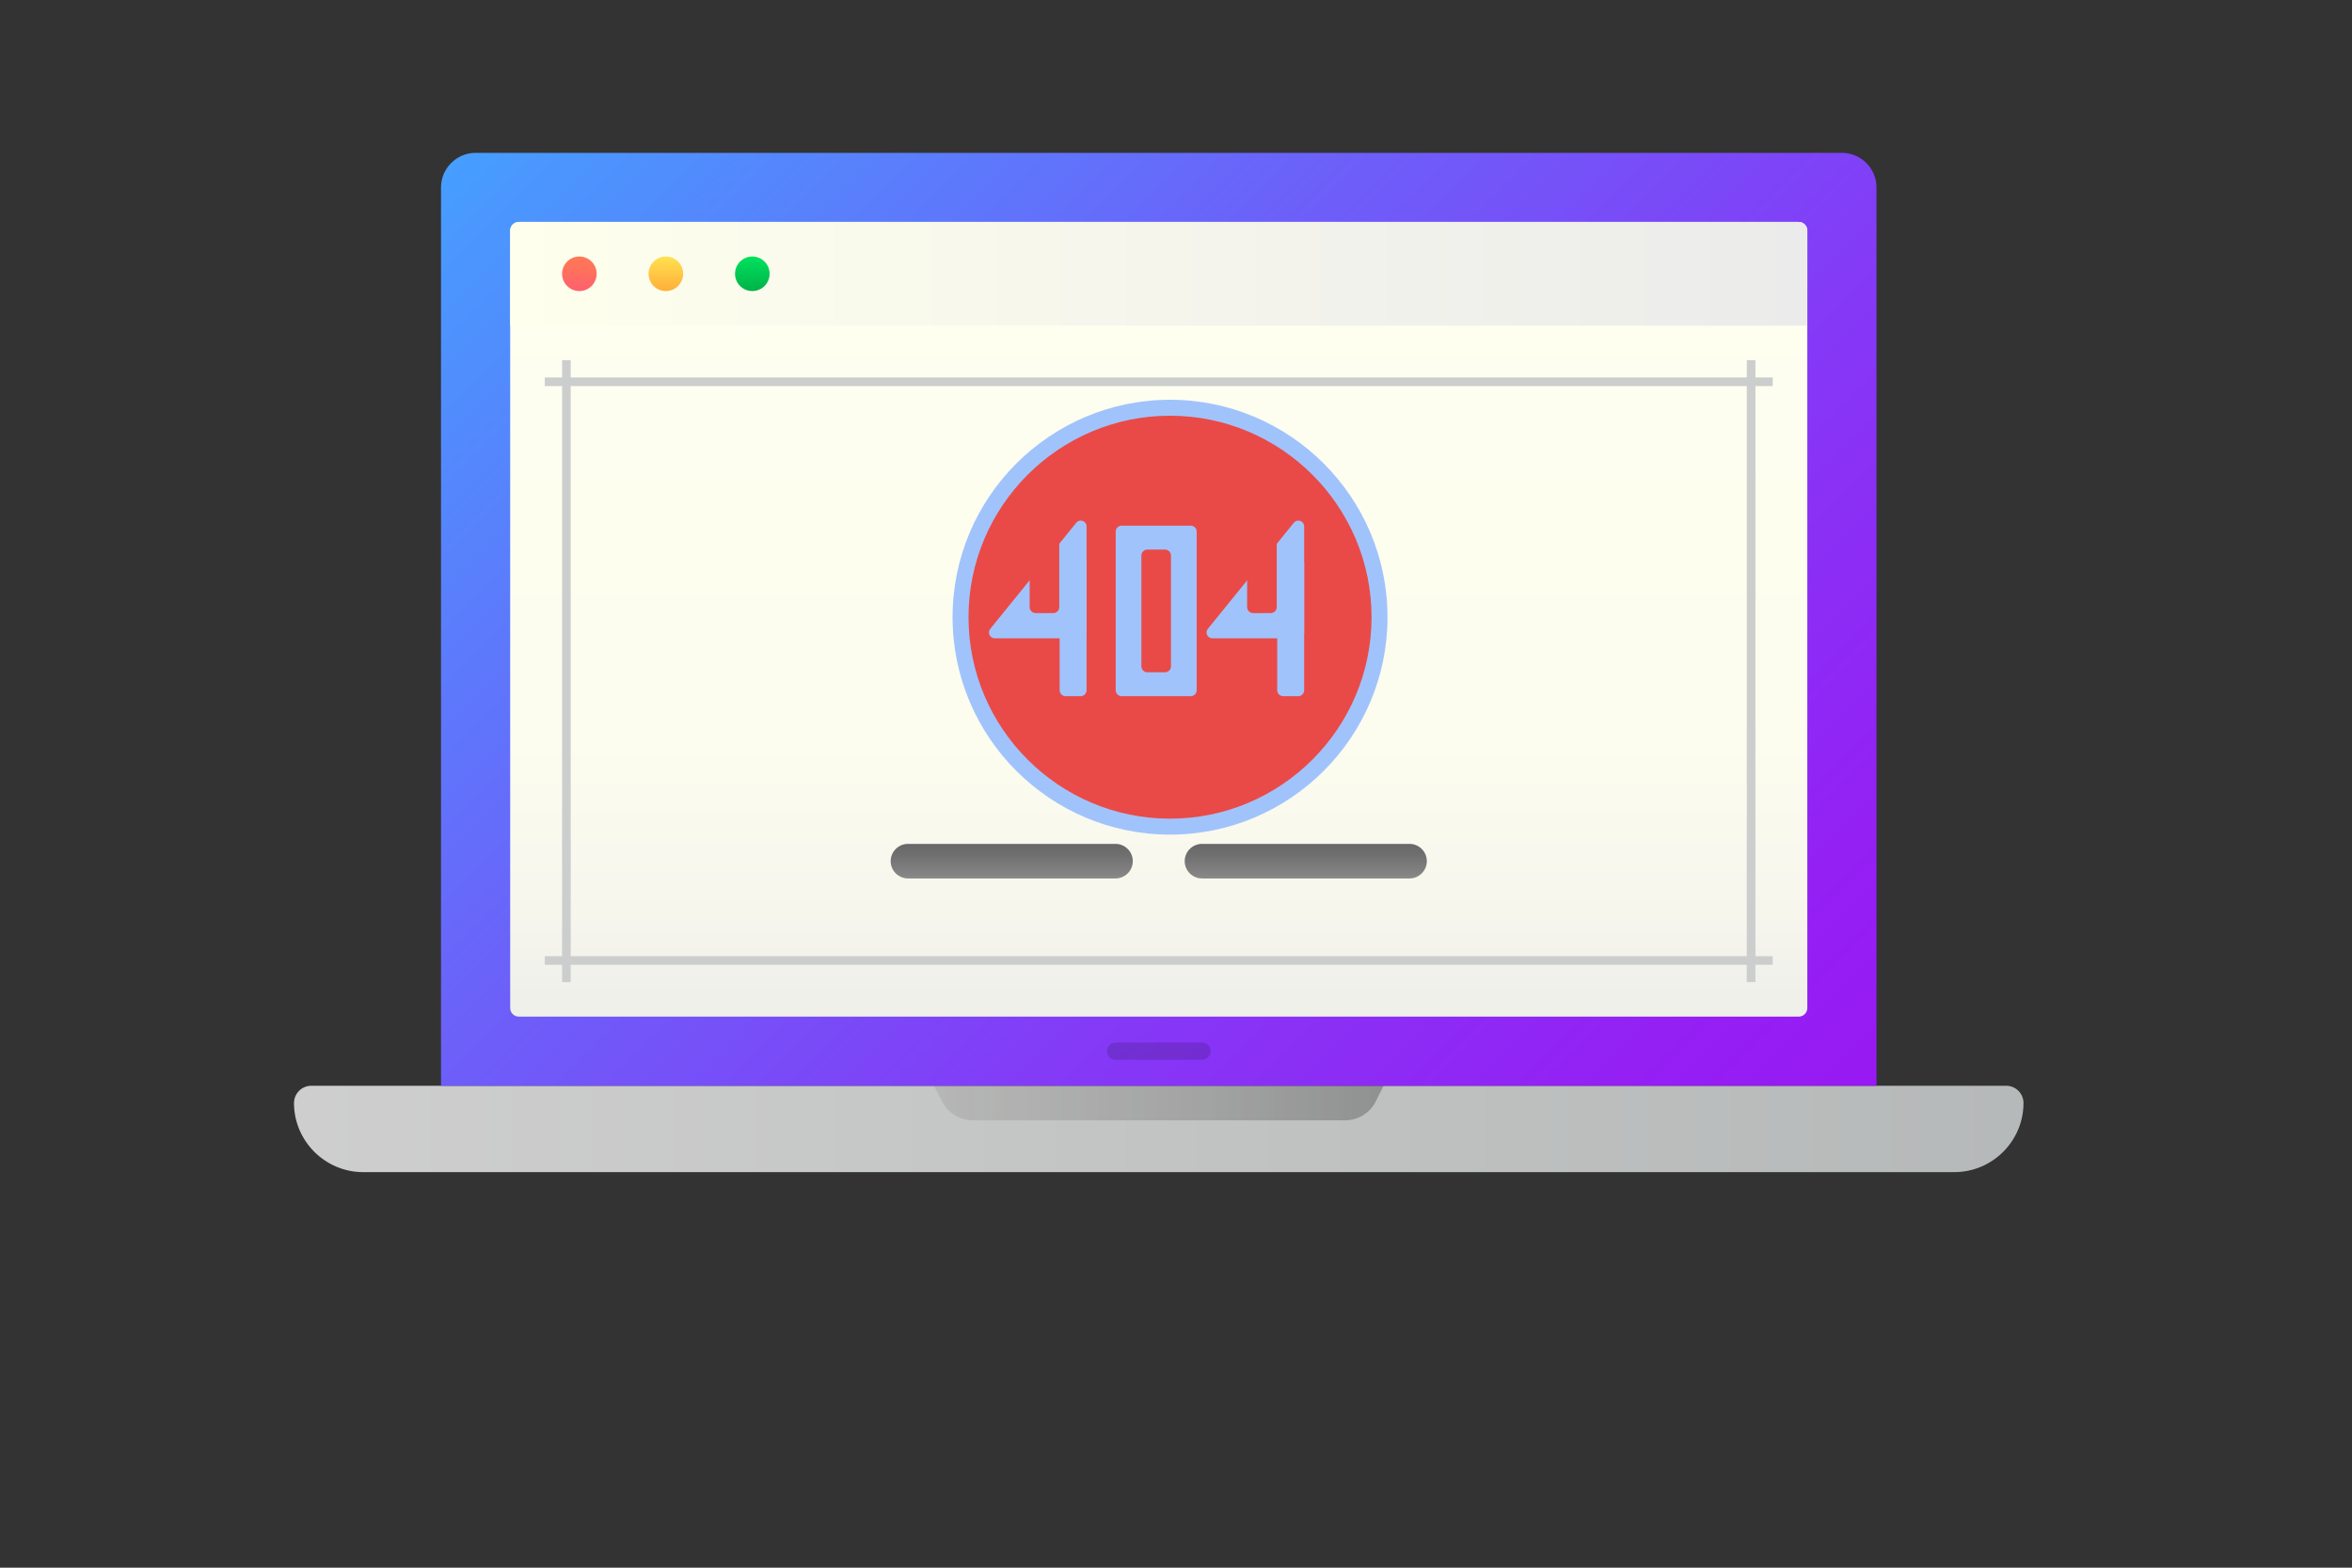 <?xml version="1.0" encoding="iso-8859-1" ?>
<svg version="1.1" xmlns="http://www.w3.org/2000/svg" xmlns:xlink="http://www.w3.org/1999/xlink" 
    viewBox="0 0 600 400" width="600" height="400">
    
    
    <rect x="0" y="0" width="600" height="400" fill="#333333" stroke="none"/>
    
    
    <!-- ITEM 0 -->
    <g>
        <defs>
            <clipPath id="clip-path-id-viewbox-item-0">
                <rect x="0.0" y="0.0" width="400.0" height="236.0"/>
            </clipPath>
        </defs>
        <g transform="translate(75.0 39.0) rotate(0.0 220.5 130.0) scale(1.103 1.102)">
            <g clip-path="url(#clip-path-id-viewbox-item-0)" transform="translate(-0.0 -0.0)">
                

<g>
	
		<linearGradient id="SVGID_1_-i0" gradientUnits="userSpaceOnUse" x1="398" y1="-118" x2="3.313" y2="-118" gradientTransform="matrix(1 0 0 -1 0 108)">
		<stop offset="0" style="stop-color:#B6B9B9"></stop>
		<stop offset="1" style="stop-color:#CECECE"></stop>
	</linearGradient>
	<path d="M384,236H16c-8.8,0-16-7.2-16-16l0,0c0-2.2,1.8-4,4-4h392c2.2,0,4,1.8,4,4l0,0C400,228.8,392.8,236,384,236z" style="fill:url(#SVGID_1_-i0);"></path>
	
		<linearGradient id="SVGID_2_-i0" gradientUnits="userSpaceOnUse" x1="61.828" y1="135.828" x2="343.26" y2="-145.603" gradientTransform="matrix(1 0 0 -1 0 108)">
		<stop offset="0" style="stop-color:#45A0FF"></stop>
		<stop offset="5.160000e-02" style="stop-color:#4B96FE"></stop>
		<stop offset="0.371" style="stop-color:#6C60F9"></stop>
		<stop offset="0.647" style="stop-color:#8538F6"></stop>
		<stop offset="0.866" style="stop-color:#9420F4"></stop>
		<stop offset="1" style="stop-color:#9917F3"></stop>
	</linearGradient>
	<path d="M358,0H42c-4.4,0-8,3.6-8,8v208h332V8C366,3.6,362.4,0,358,0z" style="fill:url(#SVGID_2_-i0);"></path>
	
		<linearGradient id="SVGID_3_-i0" gradientUnits="userSpaceOnUse" x1="200" y1="88" x2="200" y2="-87.078" gradientTransform="matrix(1 0 0 -1 0 108)">
		<stop offset="0" style="stop-color:#FFFFF0"></stop>
		<stop offset="0.626" style="stop-color:#FDFDEF"></stop>
		<stop offset="0.892" style="stop-color:#F6F6ED"></stop>
		<stop offset="1" style="stop-color:#F0F0EB"></stop>
	</linearGradient>
	<path d="M350,198c0,1.1-0.9,2-2,2H52c-1.1,0-2-0.9-2-2V18c0-1.1,0.9-2,2-2h296c1.1,0,2,0.9,2,2V198z" style="fill:url(#SVGID_3_-i0);"></path>
	
		<linearGradient id="SVGID_4_-i0" gradientUnits="userSpaceOnUse" x1="50" y1="80" x2="350" y2="80" gradientTransform="matrix(1 0 0 -1 0 108)">
		<stop offset="0" style="stop-color:#FFFFED"></stop>
		<stop offset="1" style="stop-color:#EBEBEB"></stop>
	</linearGradient>
	<path d="M350,40H50V18c0-1.1,0.9-2,2-2h296c1.1,0,2,0.9,2,2V40z" style="fill:url(#SVGID_4_-i0);"></path>
	<path d="M212,208c0,1.1-0.9,2-2,2h-20c-1.1,0-2-0.9-2-2l0,0c0-1.1,0.9-2,2-2h20C211.1,206,212,206.9,212,208L212,208z" style="opacity:0.15;enable-background:new    ;"></path>
	
		<linearGradient id="SVGID_5_-i0" gradientUnits="userSpaceOnUse" x1="148" y1="-112" x2="252" y2="-112" gradientTransform="matrix(1 0 0 -1 0 108)">
		<stop offset="0" style="stop-color:#302926;stop-opacity:0.1"></stop>
		<stop offset="0.284" style="stop-color:#2C2523;stop-opacity:0.143"></stop>
		<stop offset="0.579" style="stop-color:#1F1B19;stop-opacity:0.187"></stop>
		<stop offset="0.877" style="stop-color:#0B0909;stop-opacity:0.232"></stop>
		<stop offset="1" style="stop-color:#000000;stop-opacity:0.25"></stop>
	</linearGradient>
	<path d="M243.1,224h-86.1c-3,0-5.8-1.7-7.1-4.4L148,216h104l-1.8,3.6C248.9,222.3,246.1,224,243.1,224z" style="fill:url(#SVGID_5_-i0);"></path>
	
		<linearGradient id="SVGID_6_-i0" gradientUnits="userSpaceOnUse" x1="166" y1="-60.25" x2="166" y2="-51.492" gradientTransform="matrix(1 0 0 -1 0 108)">
		<stop offset="0" style="stop-color:#8B8B8B"></stop>
		<stop offset="7.730000e-02" style="stop-color:#878787"></stop>
		<stop offset="0.649" style="stop-color:#6F6F6F"></stop>
		<stop offset="1" style="stop-color:#666666"></stop>
	</linearGradient>
	<path d="M194,164c0,2.2-1.8,4-4,4h-48c-2.2,0-4-1.8-4-4l0,0c0-2.2,1.8-4,4-4h48C192.2,160,194,161.8,194,164L194,164z" style="fill:url(#SVGID_6_-i0);"></path>
	
		<linearGradient id="SVGID_7_-i0" gradientUnits="userSpaceOnUse" x1="234" y1="-60.25" x2="234" y2="-51.492" gradientTransform="matrix(1 0 0 -1 0 108)">
		<stop offset="0" style="stop-color:#8B8B8B"></stop>
		<stop offset="7.730000e-02" style="stop-color:#878787"></stop>
		<stop offset="0.649" style="stop-color:#6F6F6F"></stop>
		<stop offset="1" style="stop-color:#666666"></stop>
	</linearGradient>
	<path d="M262,164c0,2.2-1.8,4-4,4h-48c-2.2,0-4-1.8-4-4l0,0c0-2.2,1.8-4,4-4h48C260.2,160,262,161.8,262,164L262,164z" style="fill:url(#SVGID_7_-i0);"></path>
	
		<linearGradient id="SVGID_8_-i0" gradientUnits="userSpaceOnUse" x1="66" y1="84.25" x2="66" y2="75.996" gradientTransform="matrix(1 0 0 -1 0 108)">
		<stop offset="0" style="stop-color:#FF7955"></stop>
		<stop offset="0.456" style="stop-color:#FF705E"></stop>
		<stop offset="1" style="stop-color:#FF5F6F"></stop>
	</linearGradient>
	<circle cx="66" cy="28" r="4" style="fill:url(#SVGID_8_-i0);"></circle>
	
		<linearGradient id="SVGID_9_-i0" gradientUnits="userSpaceOnUse" x1="86" y1="84.625" x2="86" y2="75.872" gradientTransform="matrix(1 0 0 -1 0 108)">
		<stop offset="0" style="stop-color:#FFE552"></stop>
		<stop offset="1" style="stop-color:#FFAE39"></stop>
	</linearGradient>
	<circle cx="86" cy="28" r="4" style="fill:url(#SVGID_9_-i0);"></circle>
	
		<linearGradient id="SVGID_10_-i0" gradientUnits="userSpaceOnUse" x1="106" y1="84.125" x2="106" y2="75.998" gradientTransform="matrix(1 0 0 -1 0 108)">
		<stop offset="0" style="stop-color:#00E35E"></stop>
		<stop offset="1" style="stop-color:#00B248"></stop>
	</linearGradient>
	<circle cx="106" cy="28" r="4" style="fill:url(#SVGID_10_-i0);"></circle>
	<path d="M338,54h4v-2h-4v-4h-2v4h-42v2h42v132H64V54h237v-2H64v-4h-2v4h-4v2h4v132h-4v2h4v4h2v-4h272v4h2v-4h4v-2h-4   V54z" style="fill:#CCCECE;"></path>
</g>

            </g>
        </g>
    </g>
    
    <!-- ITEM 1 -->
    <g>
        <defs>
            <clipPath id="clip-path-id-viewbox-item-1">
                <rect x="0.0" y="0.0" width="282.066" height="38.736"/>
            </clipPath>
        </defs>
        <g transform="translate(10.0 322.0) rotate(0.0 294.5 18.0) scale(2.088 0.929)">
            <g clip-path="url(#clip-path-id-viewbox-item-1)" transform="translate(-0.0 -0.0)">
                <path fill="black" stroke="black" d="M15.45 69.77L15.45 69.77Q15.45 73.46 13.58 75.57Q11.72 77.68 8.40 77.68L8.40 77.68Q5.00 77.68 3.16 75.61Q1.31 73.53 1.31 69.75L1.31 69.75Q1.31 66.00 3.16 63.93Q5.01 61.87 8.42 61.87L8.42 61.87Q11.73 61.87 13.59 63.97Q15.45 66.07 15.45 69.77ZM3.20 69.77L3.20 69.77Q3.20 72.89 4.53 74.50Q5.86 76.12 8.40 76.12L8.40 76.12Q10.95 76.12 12.25 74.51Q13.56 72.90 13.56 69.77L13.56 69.77Q13.56 66.67 12.26 65.07Q10.96 63.47 8.42 63.47L8.42 63.47Q5.86 63.47 4.53 65.08Q3.20 66.69 3.20 69.77ZM28.55 71.70L28.55 71.70Q28.55 74.52 27.13 76.10Q25.71 77.68 23.21 77.68L23.21 77.68Q21.67 77.68 20.47 76.96Q19.27 76.23 18.62 74.88Q17.97 73.52 17.97 71.70L17.97 71.70Q17.97 68.89 19.38 67.32Q20.78 65.75 23.29 65.75L23.29 65.75Q25.70 65.75 27.13 67.35Q28.55 68.96 28.55 71.70ZM19.78 71.70L19.78 71.70Q19.78 73.91 20.66 75.07Q21.54 76.22 23.25 76.22L23.25 76.22Q24.97 76.22 25.85 75.07Q26.74 73.92 26.74 71.70L26.74 71.70Q26.74 69.51 25.85 68.37Q24.97 67.23 23.23 67.23L23.23 67.23Q21.52 67.23 20.65 68.35Q19.78 69.48 19.78 71.70ZM36.97 77.68L36.97 77.68Q35.84 77.68 34.91 77.27Q33.98 76.85 33.35 75.99L33.35 75.99L33.23 75.99Q33.35 77.00 33.35 77.90L33.35 77.90L33.35 82.64L31.61 82.64L31.61 65.96L33.03 65.96L33.27 67.53L33.35 67.53Q34.02 66.59 34.92 66.17Q35.81 65.75 36.97 65.75L36.97 65.75Q39.26 65.75 40.50 67.31Q41.75 68.88 41.75 71.70L41.75 71.70Q41.75 74.54 40.48 76.11Q39.22 77.68 36.97 77.68ZM36.71 67.23L36.71 67.23Q34.95 67.23 34.16 68.20Q33.37 69.18 33.35 71.31L33.35 71.31L33.35 71.70Q33.35 74.13 34.16 75.18Q34.97 76.22 36.76 76.22L36.76 76.22Q38.25 76.22 39.09 75.01Q39.94 73.80 39.94 71.68L39.94 71.68Q39.94 69.53 39.09 68.38Q38.25 67.23 36.71 67.23ZM52.22 74.33L52.22 74.33Q52.22 75.94 51.03 76.81Q49.83 77.68 47.66 77.68L47.66 77.68Q45.37 77.68 44.09 76.96L44.09 76.96L44.09 75.34Q44.92 75.76 45.87 76.00Q46.82 76.24 47.71 76.24L47.71 76.24Q49.07 76.24 49.81 75.81Q50.54 75.37 50.54 74.48L50.54 74.48Q50.54 73.80 49.96 73.33Q49.38 72.85 47.68 72.20L47.68 72.20Q46.08 71.60 45.40 71.15Q44.72 70.70 44.39 70.14Q44.06 69.57 44.06 68.78L44.06 68.78Q44.06 67.37 45.20 66.56Q46.35 65.75 48.35 65.75L48.35 65.75Q50.21 65.75 51.98 66.50L51.98 66.50L51.36 67.92Q49.63 67.21 48.22 67.21L48.22 67.21Q46.98 67.21 46.35 67.59Q45.72 67.98 45.72 68.67L45.72 68.67Q45.72 69.13 45.96 69.45Q46.19 69.78 46.72 70.07Q47.24 70.37 48.74 70.93L48.74 70.93Q50.78 71.67 51.50 72.43Q52.22 73.18 52.22 74.33ZM54.98 74.97L56.89 74.97L57.05 75.21Q56.77 76.26 56.26 77.66Q55.74 79.05 55.19 80.25L55.19 80.25L53.87 80.25Q54.16 79.15 54.50 77.55Q54.84 75.94 54.98 74.97L54.98 74.97ZM77.40 77.47L75.33 77.47L73.22 70.72Q73.02 70.10 72.47 67.90L72.47 67.90L72.39 67.90Q71.97 69.74 71.65 70.74L71.65 70.74L69.48 77.47L67.46 77.47L64.32 65.96L66.15 65.96Q67.26 70.30 67.84 72.56Q68.43 74.83 68.51 75.62L68.51 75.62L68.60 75.62Q68.71 75.02 68.97 74.07Q69.23 73.12 69.41 72.56L69.41 72.56L71.53 65.96L73.42 65.96L75.48 72.56Q76.07 74.37 76.28 75.60L76.28 75.60L76.36 75.60Q76.40 75.22 76.59 74.44Q76.77 73.65 78.78 65.96L78.78 65.96L80.58 65.96L77.40 77.47ZM87.53 77.68L87.53 77.68Q84.98 77.68 83.50 76.13Q82.02 74.57 82.02 71.81L82.02 71.81Q82.02 69.02 83.40 67.38Q84.77 65.75 87.08 65.75L87.08 65.75Q89.24 65.75 90.50 67.17Q91.76 68.59 91.76 70.93L91.76 70.93L91.76 72.03L83.83 72.03Q83.88 74.06 84.86 75.11Q85.83 76.16 87.59 76.16L87.59 76.16Q89.45 76.16 91.27 75.38L91.27 75.38L91.27 76.94Q90.35 77.34 89.52 77.51Q88.70 77.68 87.53 77.68ZM87.06 67.21L87.06 67.21Q85.67 67.21 84.85 68.11Q84.02 69.01 83.87 70.61L83.87 70.61L89.89 70.61Q89.89 68.96 89.16 68.08Q88.42 67.21 87.06 67.21ZM104.93 77.68L104.93 77.68Q102.43 77.68 101.06 76.14Q99.69 74.60 99.69 71.79L99.69 71.79Q99.69 68.90 101.08 67.32Q102.47 65.75 105.05 65.75L105.05 65.75Q105.88 65.75 106.71 65.92Q107.54 66.10 108.01 66.34L108.01 66.34L107.47 67.83Q106.90 67.59 106.21 67.44Q105.53 67.29 105.00 67.29L105.00 67.29Q101.49 67.29 101.49 71.77L101.49 71.77Q101.49 73.89 102.35 75.02Q103.21 76.16 104.89 76.16L104.89 76.16Q106.33 76.16 107.84 75.54L107.84 75.54L107.84 77.08Q106.69 77.68 104.93 77.68ZM120.51 71.70L120.51 71.70Q120.51 74.52 119.10 76.10Q117.68 77.68 115.18 77.68L115.18 77.68Q113.63 77.68 112.43 76.96Q111.24 76.23 110.58 74.88Q109.93 73.52 109.93 71.70L109.93 71.70Q109.93 68.89 111.34 67.32Q112.75 65.75 115.25 65.75L115.25 65.75Q117.67 65.75 119.09 67.35Q120.51 68.96 120.51 71.70ZM111.74 71.70L111.74 71.70Q111.74 73.91 112.62 75.07Q113.51 76.22 115.22 76.22L115.22 76.22Q116.93 76.22 117.82 75.07Q118.71 73.92 118.71 71.70L118.71 71.70Q118.71 69.51 117.82 68.37Q116.93 67.23 115.20 67.23L115.20 67.23Q113.48 67.23 112.61 68.35Q111.74 69.48 111.74 71.70ZM123.45 65.96L125.21 65.96L125.21 73.43Q125.21 74.83 125.85 75.53Q126.49 76.22 127.86 76.22L127.86 76.22Q129.67 76.22 130.50 75.23Q131.34 74.25 131.34 72.01L131.34 72.01L131.34 65.96L133.08 65.96L133.08 77.47L131.64 77.47L131.39 75.93L131.30 75.93Q130.76 76.78 129.81 77.23Q128.86 77.68 127.64 77.68L127.64 77.68Q125.54 77.68 124.49 76.68Q123.45 75.69 123.45 73.49L123.45 73.49L123.45 65.96ZM138.52 61.12L138.52 77.47L136.78 77.47L136.78 61.12L138.52 61.12ZM150.29 77.47L150.06 75.93L149.97 75.93Q148.76 77.68 146.35 77.68L146.35 77.68Q144.09 77.68 142.84 76.14Q141.58 74.59 141.58 71.75L141.58 71.75Q141.58 68.90 142.84 67.32Q144.10 65.75 146.35 65.75L146.35 65.75Q148.70 65.75 149.95 67.45L149.95 67.45L150.08 67.45L150.01 66.62L149.97 65.81L149.97 61.12L151.71 61.12L151.71 77.47L150.29 77.47ZM146.57 76.22L146.57 76.22Q148.36 76.22 149.16 75.25Q149.97 74.28 149.97 72.11L149.97 72.11L149.97 71.75Q149.97 69.30 149.15 68.25Q148.34 67.21 146.55 67.21L146.55 67.21Q145.02 67.21 144.20 68.40Q143.39 69.59 143.39 71.77L143.39 71.77Q143.39 73.97 144.20 75.10Q145.01 76.22 146.57 76.22ZM165.04 77.47L163.29 77.47L163.29 70.02Q163.29 68.61 162.65 67.92Q162.01 67.23 160.64 67.23L160.64 67.23Q158.84 67.23 158.00 68.20Q157.15 69.18 157.15 71.43L157.15 71.43L157.15 77.47L155.41 77.47L155.41 65.96L156.83 65.96L157.11 67.53L157.20 67.53Q157.73 66.68 158.70 66.21Q159.67 65.75 160.85 65.75L160.85 65.75Q162.93 65.75 163.98 66.75Q165.04 67.75 165.04 69.96L165.04 69.96L165.04 77.47ZM168.17 62.11L170.12 62.11L169.70 67.66L168.60 67.66L168.17 62.11ZM177.10 76.24L177.10 76.24Q177.56 76.24 177.99 76.17Q178.42 76.11 178.67 76.03L178.67 76.03L178.67 77.37Q178.39 77.50 177.84 77.59Q177.29 77.68 176.85 77.68L176.85 77.68Q173.51 77.68 173.51 74.16L173.51 74.16L173.51 67.31L171.86 67.31L171.86 66.47L173.51 65.75L174.24 63.29L175.25 63.29L175.25 65.96L178.59 65.96L178.59 67.31L175.25 67.31L175.25 74.09Q175.25 75.13 175.74 75.69Q176.24 76.24 177.10 76.24ZM191.82 65.75L191.82 65.75Q192.59 65.75 193.20 65.87L193.20 65.87L192.95 67.49Q192.24 67.33 191.69 67.33L191.69 67.33Q190.30 67.33 189.30 68.47Q188.31 69.60 188.31 71.29L188.31 71.29L188.31 77.47L186.57 77.47L186.57 65.96L188.01 65.96L188.21 68.09L188.29 68.09Q188.93 66.96 189.83 66.35Q190.74 65.75 191.82 65.75ZM200.22 77.68L200.22 77.68Q197.66 77.68 196.19 76.13Q194.71 74.57 194.71 71.81L194.71 71.81Q194.71 69.02 196.08 67.38Q197.45 65.75 199.76 65.75L199.76 65.75Q201.93 65.75 203.19 67.17Q204.45 68.59 204.45 70.93L204.45 70.93L204.45 72.03L196.52 72.03Q196.57 74.06 197.54 75.11Q198.51 76.16 200.28 76.16L200.28 76.16Q202.14 76.16 203.96 75.38L203.96 75.38L203.96 76.94Q203.03 77.34 202.21 77.51Q201.38 77.68 200.22 77.68ZM199.74 67.21L199.74 67.21Q198.36 67.21 197.53 68.11Q196.71 69.01 196.56 70.61L196.56 70.61L202.58 70.61Q202.58 68.96 201.84 68.08Q201.11 67.21 199.74 67.21ZM211.14 76.24L211.14 76.24Q211.61 76.24 212.04 76.17Q212.47 76.11 212.72 76.03L212.72 76.03L212.72 77.37Q212.44 77.50 211.88 77.59Q211.33 77.68 210.89 77.68L210.89 77.68Q207.55 77.68 207.55 74.16L207.55 74.16L207.55 67.31L205.90 67.31L205.90 66.47L207.55 65.75L208.29 63.29L209.29 63.29L209.29 65.96L212.64 65.96L212.64 67.31L209.29 67.31L209.29 74.09Q209.29 75.13 209.79 75.69Q210.28 76.24 211.14 76.24ZM220.28 65.75L220.28 65.75Q221.04 65.75 221.65 65.87L221.65 65.87L221.41 67.49Q220.70 67.33 220.15 67.33L220.15 67.33Q218.75 67.33 217.76 68.47Q216.77 69.60 216.77 71.29L216.77 71.29L216.77 77.47L215.02 77.47L215.02 65.96L216.46 65.96L216.66 68.09L216.74 68.09Q217.39 66.96 218.29 66.35Q219.19 65.75 220.28 65.75ZM225.55 65.96L225.55 77.47L223.81 77.47L223.81 65.96L225.55 65.96ZM223.66 62.83L223.66 62.83Q223.66 62.24 223.95 61.96Q224.25 61.68 224.69 61.68L224.69 61.68Q225.11 61.68 225.41 61.96Q225.72 62.25 225.72 62.83L225.72 62.83Q225.72 63.42 225.41 63.71Q225.11 64.00 224.69 64.00L224.69 64.00Q224.25 64.00 223.95 63.71Q223.66 63.42 223.66 62.83ZM234.11 77.68L234.11 77.68Q231.56 77.68 230.08 76.13Q228.61 74.57 228.61 71.81L228.61 71.81Q228.61 69.02 229.98 67.38Q231.35 65.75 233.66 65.75L233.66 65.75Q235.83 65.75 237.09 67.17Q238.35 68.59 238.35 70.93L238.35 70.93L238.35 72.03L230.42 72.03Q230.47 74.06 231.44 75.11Q232.41 76.16 234.18 76.16L234.18 76.16Q236.04 76.16 237.85 75.38L237.85 75.38L237.85 76.94Q236.93 77.34 236.11 77.51Q235.28 77.68 234.11 77.68ZM233.64 67.21L233.64 67.21Q232.25 67.21 231.43 68.11Q230.60 69.01 230.46 70.61L230.46 70.61L236.48 70.61Q236.48 68.96 235.74 68.08Q235.01 67.21 233.64 67.21ZM245.88 77.47L243.84 77.47L239.47 65.96L241.34 65.96L243.82 72.79Q244.66 75.18 244.81 75.90L244.81 75.90L244.90 75.90Q245.01 75.34 245.63 73.59Q246.24 71.84 248.38 65.96L248.38 65.96L250.25 65.96L245.88 77.47ZM256.97 77.68L256.97 77.68Q254.42 77.68 252.94 76.13Q251.46 74.57 251.46 71.81L251.46 71.81Q251.46 69.02 252.83 67.38Q254.21 65.75 256.52 65.75L256.52 65.75Q258.68 65.75 259.94 67.17Q261.20 68.59 261.20 70.93L261.20 70.93L261.20 72.03L253.27 72.03Q253.32 74.06 254.29 75.11Q255.27 76.16 257.03 76.16L257.03 76.16Q258.89 76.16 260.71 75.38L260.71 75.38L260.71 76.94Q259.78 77.34 258.96 77.51Q258.13 77.68 256.97 77.68ZM256.50 67.21L256.50 67.21Q255.11 67.21 254.28 68.11Q253.46 69.01 253.31 70.61L253.31 70.61L259.33 70.61Q259.33 68.96 258.60 68.08Q257.86 67.21 256.50 67.21ZM278.14 77.47L276.85 77.47L276.50 75.83L276.42 75.83Q275.56 76.92 274.70 77.30Q273.84 77.68 272.56 77.68L272.56 77.68Q270.85 77.68 269.88 76.80Q268.91 75.92 268.91 74.29L268.91 74.29Q268.91 70.80 274.49 70.63L274.49 70.63L276.44 70.57L276.44 69.85Q276.44 68.50 275.86 67.85Q275.27 67.21 273.99 67.21L273.99 67.21Q272.55 67.21 270.73 68.09L270.73 68.09L270.20 66.75Q271.05 66.29 272.06 66.03Q273.08 65.77 274.10 65.77L274.10 65.77Q276.16 65.77 277.15 66.68Q278.14 67.59 278.14 69.61L278.14 69.61L278.14 77.47ZM272.91 76.24L272.91 76.24Q274.54 76.24 275.47 75.35Q276.40 74.46 276.40 72.85L276.40 72.85L276.40 71.81L274.65 71.88Q272.57 71.96 271.65 72.53Q270.73 73.10 270.73 74.31L270.73 74.31Q270.73 75.25 271.31 75.75Q271.88 76.24 272.91 76.24ZM291.05 76.24L291.05 76.24Q291.51 76.24 291.94 76.17Q292.37 76.11 292.62 76.03L292.62 76.03L292.62 77.37Q292.34 77.50 291.79 77.59Q291.23 77.68 290.79 77.68L290.79 77.68Q287.45 77.68 287.45 74.16L287.45 74.16L287.45 67.31L285.80 67.31L285.80 66.47L287.45 65.75L288.19 63.29L289.20 63.29L289.20 65.96L292.54 65.96L292.54 67.31L289.20 67.31L289.20 74.09Q289.20 75.13 289.69 75.69Q290.18 76.24 291.05 76.24ZM300.18 65.75L300.18 65.75Q300.94 65.75 301.55 65.87L301.55 65.87L301.31 67.49Q300.60 67.33 300.05 67.33L300.05 67.33Q298.65 67.33 297.66 68.47Q296.67 69.60 296.67 71.29L296.67 71.29L296.67 77.47L294.92 77.47L294.92 65.96L296.36 65.96L296.56 68.09L296.65 68.09Q297.29 66.96 298.19 66.35Q299.09 65.75 300.18 65.75ZM312.08 77.47L310.79 77.47L310.44 75.83L310.36 75.83Q309.50 76.92 308.64 77.30Q307.78 77.68 306.50 77.68L306.50 77.68Q304.79 77.68 303.82 76.80Q302.85 75.92 302.85 74.29L302.85 74.29Q302.85 70.80 308.43 70.63L308.43 70.63L310.38 70.57L310.38 69.85Q310.38 68.50 309.80 67.85Q309.21 67.21 307.93 67.21L307.93 67.21Q306.49 67.21 304.67 68.09L304.67 68.09L304.14 66.75Q304.99 66.29 306.00 66.03Q307.02 65.77 308.04 65.77L308.04 65.77Q310.10 65.77 311.09 66.68Q312.08 67.59 312.08 69.61L312.08 69.61L312.08 77.47ZM306.85 76.24L306.85 76.24Q308.48 76.24 309.41 75.35Q310.34 74.46 310.34 72.85L310.34 72.85L310.34 71.81L308.59 71.88Q306.51 71.96 305.59 72.53Q304.67 73.10 304.67 74.31L304.67 74.31Q304.67 75.25 305.25 75.75Q305.82 76.24 306.85 76.24ZM317.42 65.96L317.42 77.47L315.68 77.47L315.68 65.96L317.42 65.96ZM315.53 62.83L315.53 62.83Q315.53 62.24 315.82 61.96Q316.12 61.68 316.56 61.68L316.56 61.68Q316.98 61.68 317.28 61.96Q317.59 62.25 317.59 62.83L317.59 62.83Q317.59 63.42 317.28 63.71Q316.98 64.00 316.56 64.00L316.56 64.00Q316.12 64.00 315.82 63.71Q315.53 63.42 315.53 62.83ZM322.86 61.12L322.86 77.47L321.12 77.47L321.12 61.12L322.86 61.12ZM331.43 77.68L331.43 77.68Q328.87 77.68 327.40 76.13Q325.92 74.57 325.92 71.81L325.92 71.81Q325.92 69.02 327.29 67.38Q328.66 65.75 330.98 65.75L330.98 65.75Q333.14 65.75 334.40 67.17Q335.66 68.59 335.66 70.93L335.66 70.93L335.66 72.03L327.73 72.03Q327.78 74.06 328.75 75.11Q329.72 76.16 331.49 76.16L331.49 76.16Q333.35 76.16 335.17 75.38L335.17 75.38L335.17 76.94Q334.24 77.34 333.42 77.51Q332.59 77.68 331.43 77.68ZM330.95 67.21L330.95 67.21Q329.57 67.21 328.74 68.11Q327.92 69.01 327.77 70.61L327.77 70.61L333.79 70.61Q333.79 68.96 333.06 68.08Q332.32 67.21 330.95 67.21ZM343.89 65.75L343.89 65.75Q344.66 65.75 345.27 65.87L345.27 65.87L345.02 67.49Q344.31 67.33 343.76 67.33L343.76 67.33Q342.37 67.33 341.37 68.47Q340.38 69.60 340.38 71.29L340.38 71.29L340.38 77.47L338.64 77.47L338.64 65.96L340.07 65.96L340.27 68.09L340.36 68.09Q341.00 66.96 341.90 66.35Q342.81 65.75 343.89 65.75ZM358.20 65.96L358.20 67.31L355.27 67.31L355.27 77.47L353.52 77.47L353.52 67.31L351.47 67.31L351.47 66.52L353.52 65.89L353.52 65.25Q353.52 61.01 357.23 61.01L357.23 61.01Q358.15 61.01 359.38 61.37L359.38 61.37L358.93 62.77Q357.92 62.45 357.20 62.45L357.20 62.45Q356.21 62.45 355.74 63.10Q355.27 63.76 355.27 65.21L355.27 65.21L355.27 65.96L358.20 65.96ZM370.24 71.70L370.24 71.70Q370.24 74.52 368.82 76.10Q367.41 77.68 364.90 77.68L364.90 77.68Q363.36 77.68 362.16 76.96Q360.96 76.23 360.31 74.88Q359.66 73.52 359.66 71.70L359.66 71.70Q359.66 68.89 361.07 67.32Q362.48 65.75 364.98 65.75L364.98 65.75Q367.40 65.75 368.82 67.35Q370.24 68.96 370.24 71.70ZM361.47 71.70L361.47 71.70Q361.47 73.91 362.35 75.07Q363.23 76.22 364.95 76.22L364.95 76.22Q366.66 76.22 367.55 75.07Q368.44 73.92 368.44 71.70L368.44 71.70Q368.44 69.51 367.55 68.37Q366.66 67.23 364.93 67.23L364.93 67.23Q363.21 67.23 362.34 68.35Q361.47 69.48 361.47 71.70ZM378.55 65.75L378.55 65.75Q379.32 65.75 379.93 65.87L379.93 65.87L379.69 67.49Q378.97 67.33 378.43 67.33L378.43 67.33Q377.03 67.33 376.04 68.47Q375.04 69.60 375.04 71.29L375.04 71.29L375.04 77.47L373.30 77.47L373.30 65.96L374.74 65.96L374.94 68.09L375.02 68.09Q375.66 66.96 376.57 66.35Q377.47 65.75 378.55 65.75ZM391.39 76.24L391.39 76.24Q391.86 76.24 392.29 76.17Q392.72 76.11 392.97 76.03L392.97 76.03L392.97 77.37Q392.69 77.50 392.14 77.59Q391.58 77.68 391.14 77.68L391.14 77.68Q387.80 77.68 387.80 74.16L387.80 74.16L387.80 67.31L386.15 67.31L386.15 66.47L387.80 65.75L388.54 63.29L389.55 63.29L389.55 65.96L392.89 65.96L392.89 67.31L389.55 67.31L389.55 74.09Q389.55 75.13 390.04 75.69Q390.53 76.24 391.39 76.24ZM404.90 77.47L403.15 77.47L403.15 70.02Q403.15 68.61 402.51 67.92Q401.87 67.23 400.51 67.23L400.51 67.23Q398.69 67.23 397.85 68.21Q397.02 69.20 397.02 71.45L397.02 71.45L397.02 77.47L395.27 77.47L395.27 61.12L397.02 61.12L397.02 66.07Q397.02 66.96 396.93 67.55L396.93 67.55L397.04 67.55Q397.55 66.72 398.50 66.24Q399.45 65.77 400.67 65.77L400.67 65.77Q402.79 65.77 403.84 66.77Q404.90 67.77 404.90 69.96L404.90 69.96L404.90 77.47ZM410.22 65.96L410.22 77.47L408.48 77.47L408.48 65.96L410.22 65.96ZM408.33 62.83L408.33 62.83Q408.33 62.24 408.63 61.96Q408.92 61.68 409.36 61.68L409.36 61.68Q409.78 61.68 410.09 61.96Q410.39 62.25 410.39 62.83L410.39 62.83Q410.39 63.42 410.09 63.71Q409.78 64.00 409.36 64.00L409.36 64.00Q408.92 64.00 408.63 63.71Q408.33 63.42 408.33 62.83ZM421.35 74.33L421.35 74.33Q421.35 75.94 420.15 76.81Q418.96 77.68 416.79 77.68L416.79 77.68Q414.50 77.68 413.22 76.96L413.22 76.96L413.22 75.34Q414.05 75.76 415.00 76.00Q415.95 76.24 416.83 76.24L416.83 76.24Q418.20 76.24 418.94 75.81Q419.67 75.37 419.67 74.48L419.67 74.48Q419.67 73.80 419.09 73.33Q418.51 72.85 416.81 72.20L416.81 72.20Q415.21 71.60 414.53 71.15Q413.85 70.70 413.52 70.14Q413.19 69.57 413.19 68.78L413.19 68.78Q413.19 67.37 414.33 66.56Q415.48 65.75 417.48 65.75L417.48 65.75Q419.34 65.75 421.11 66.50L421.11 66.50L420.49 67.92Q418.76 67.21 417.35 67.21L417.35 67.21Q416.11 67.21 415.48 67.59Q414.85 67.98 414.85 68.67L414.85 68.67Q414.85 69.13 415.08 69.45Q415.32 69.78 415.85 70.07Q416.37 70.37 417.86 70.93L417.86 70.93Q419.91 71.67 420.63 72.43Q421.35 73.18 421.35 74.33ZM437.21 74.33L437.21 74.33Q437.21 75.94 436.01 76.81Q434.81 77.68 432.65 77.68L432.65 77.68Q430.36 77.68 429.08 76.96L429.08 76.96L429.08 75.34Q429.91 75.76 430.86 76.00Q431.81 76.24 432.69 76.24L432.69 76.24Q434.06 76.24 434.79 75.81Q435.53 75.37 435.53 74.48L435.53 74.48Q435.53 73.80 434.94 73.33Q434.36 72.85 432.67 72.20L432.67 72.20Q431.06 71.60 430.38 71.15Q429.71 70.70 429.38 70.14Q429.04 69.57 429.04 68.78L429.04 68.78Q429.04 67.37 430.19 66.56Q431.34 65.75 433.33 65.75L433.33 65.75Q435.19 65.75 436.97 66.50L436.97 66.50L436.35 67.92Q434.61 67.21 433.21 67.21L433.21 67.21Q431.97 67.21 431.34 67.59Q430.70 67.98 430.70 68.67L430.70 68.67Q430.70 69.13 430.94 69.45Q431.18 69.78 431.70 70.07Q432.23 70.37 433.72 70.93L433.72 70.93Q435.77 71.67 436.49 72.43Q437.21 73.18 437.21 74.33ZM449.67 77.47L447.93 77.47L447.93 70.02Q447.93 68.61 447.29 67.92Q446.65 67.23 445.28 67.23L445.28 67.23Q443.46 67.23 442.63 68.21Q441.79 69.20 441.79 71.45L441.79 71.45L441.79 77.47L440.05 77.47L440.05 61.12L441.79 61.12L441.79 66.07Q441.79 66.96 441.71 67.55L441.71 67.55L441.81 67.55Q442.33 66.72 443.28 66.24Q444.23 65.77 445.45 65.77L445.45 65.77Q447.56 65.77 448.62 66.77Q449.67 67.77 449.67 69.96L449.67 69.96L449.67 77.47ZM463.19 71.70L463.19 71.70Q463.19 74.52 461.78 76.10Q460.36 77.68 457.86 77.68L457.86 77.68Q456.31 77.68 455.11 76.96Q453.92 76.23 453.27 74.88Q452.61 73.52 452.61 71.70L452.61 71.70Q452.61 68.89 454.02 67.32Q455.43 65.75 457.93 65.75L457.93 65.75Q460.35 65.75 461.77 67.35Q463.19 68.96 463.19 71.70ZM454.42 71.70L454.42 71.70Q454.42 73.91 455.30 75.07Q456.19 76.22 457.90 76.22L457.90 76.22Q459.61 76.22 460.50 75.07Q461.39 73.92 461.39 71.70L461.39 71.70Q461.39 69.51 460.50 68.37Q459.61 67.23 457.88 67.23L457.88 67.23Q456.17 67.23 455.29 68.35Q454.42 69.48 454.42 71.70ZM477.73 77.47L475.66 77.47L473.55 70.72Q473.35 70.10 472.80 67.90L472.80 67.90L472.71 67.90Q472.29 69.74 471.98 70.74L471.98 70.74L469.80 77.47L467.79 77.47L464.64 65.96L466.47 65.96Q467.59 70.30 468.17 72.56Q468.75 74.83 468.84 75.62L468.84 75.62L468.92 75.62Q469.04 75.02 469.29 74.07Q469.55 73.12 469.74 72.56L469.74 72.56L471.85 65.96L473.74 65.96L475.80 72.56Q476.39 74.37 476.60 75.60L476.60 75.60L476.69 75.60Q476.73 75.22 476.91 74.44Q477.10 73.65 479.10 65.96L479.10 65.96L480.91 65.96L477.73 77.47Z"></path>
            </g>
        </g>
    </g>
    
    <!-- ITEM 2 -->
    <g>
        <defs>
            <clipPath id="clip-path-id-viewbox-item-2">
                <rect x="0.0" y="0.0" width="217.989" height="217.989"/>
            </clipPath>
        </defs>
        <g transform="translate(243.0 102.0) rotate(0.0 55.5 55.5) scale(0.509 0.509)">
            <g clip-path="url(#clip-path-id-viewbox-item-2)" transform="translate(-0.0 -0.0)">
                
<g>
	<circle fill="#E94A47" cx="108.994" cy="108.995" r="104.995"></circle>
	<path fill="#A1C3FC" d="M108.994,217.989C48.895,217.989,0,169.095,0,108.995C0,48.895,48.895,0,108.994,0   c60.101,0,108.995,48.895,108.995,108.995C217.989,169.095,169.095,217.989,108.994,217.989z M108.994,8   C53.306,8,8,53.306,8,108.995c0,55.688,45.306,100.994,100.994,100.994s100.995-45.306,100.995-100.994   C209.989,53.306,164.683,8,108.994,8z"></path>
</g>
<path fill="#A1C3FC" d="M64.163,78.655h-7.499c-1.657,0-3,1.343-3,3v63.943c0,1.657,1.343,3,3,3h7.499c1.657,0,3-1.343,3-3V81.655  C67.163,79.998,65.819,78.655,64.163,78.655z"></path>
<path fill="#A1C3FC" d="M119.35,63.109H84.757c-1.657,0-3,1.343-3,3v79.489c0,1.657,1.343,3,3,3h34.594c1.657,0,3-1.343,3-3V66.109  C122.35,64.452,121.007,63.109,119.35,63.109z"></path>
<path fill="#A1C3FC" d="M61.994,61.657l-43.097,53.177c-1.541,1.901-0.188,4.74,2.26,4.74h43.097c1.606,0,2.909-1.302,2.909-2.909  V63.489C67.163,60.748,63.72,59.528,61.994,61.657z"></path>
<path fill="#A1C3FC" d="M173.213,78.655h-7.499c-1.657,0-3,1.343-3,3v63.943c0,1.657,1.343,3,3,3h7.499c1.657,0,3-1.343,3-3V81.655  C176.213,79.998,174.87,78.655,173.213,78.655z"></path>
<path fill="#A1C3FC" d="M171.044,61.657l-43.097,53.177c-1.541,1.901-0.188,4.74,2.26,4.74h43.097c1.606,0,2.909-1.302,2.909-2.909  V63.489C176.213,60.748,172.77,59.528,171.044,61.657z"></path>
<path fill="#E94A47" d="M106.469,75.101h-8.832c-1.657,0-3,1.343-3,3v55.504c0,1.657,1.343,3,3,3h8.832c1.657,0,3-1.343,3-3V78.101  C109.469,76.445,108.126,75.101,106.469,75.101z"></path>
<path fill="#E94A47" d="M50.469,57.435h-8.832c-1.657,0-3,1.343-3,3v43.504c0,1.657,1.343,3,3,3h8.832c1.657,0,3-1.343,3-3V60.435  C53.469,58.778,52.126,57.435,50.469,57.435z"></path>
<path fill="#E94A47" d="M159.469,57.435h-8.832c-1.657,0-3,1.343-3,3v43.504c0,1.657,1.343,3,3,3h8.832c1.657,0,3-1.343,3-3V60.435  C162.469,58.778,161.126,57.435,159.469,57.435z"></path>

            </g>
        </g>
    </g>
    
</svg>